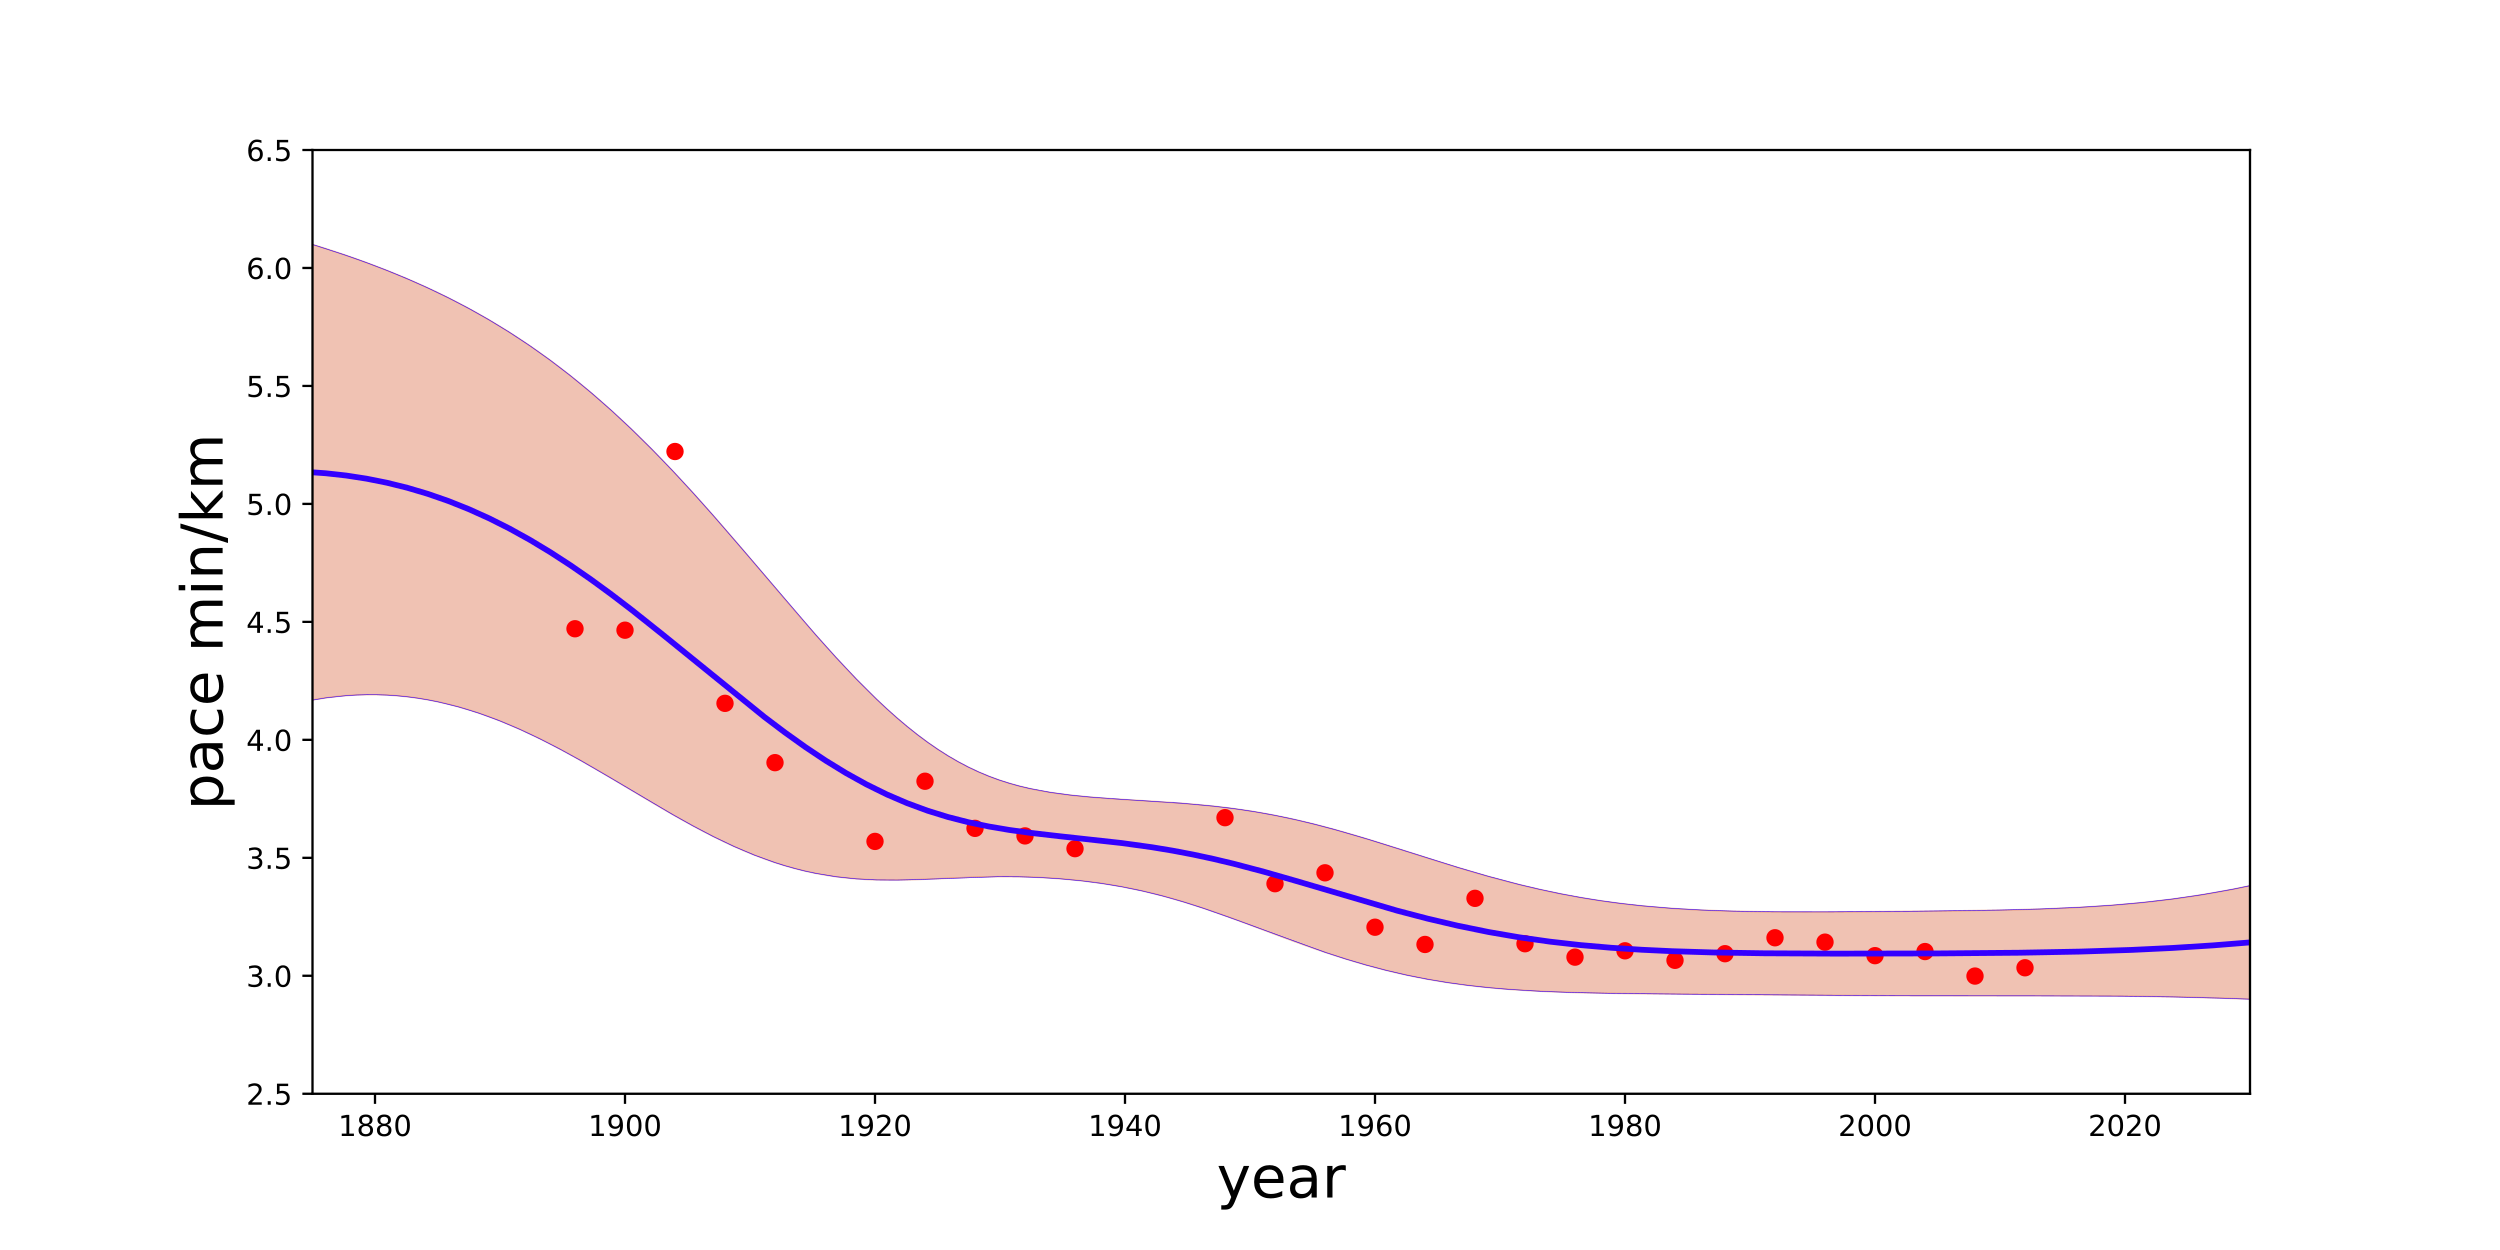 <?xml version="1.0" encoding="utf-8" standalone="no"?>
<!DOCTYPE svg PUBLIC "-//W3C//DTD SVG 1.1//EN"
  "http://www.w3.org/Graphics/SVG/1.1/DTD/svg11.dtd">
<!-- Created with matplotlib (http://matplotlib.org/) -->
<svg height="432pt" version="1.1" viewBox="0 0 864 432" width="864pt" xmlns="http://www.w3.org/2000/svg" xmlns:xlink="http://www.w3.org/1999/xlink">
 <defs>
  <style type="text/css">
*{stroke-linecap:butt;stroke-linejoin:round;}
  </style>
 </defs>
 <g id="figure_1">
  <g id="patch_1">
   <path d="M 0 432 
L 864 432 
L 864 0 
L 0 0 
z
" style="fill:none;"/>
  </g>
  <g id="axes_1">
   <g id="patch_2">
    <path d="M 108 378 
L 777.6 378 
L 777.6 51.84 
L 108 51.84 
z
" style="fill:none;"/>
   </g>
   <g id="patch_3">
    <path clip-path="url(#p7ff288613d)" d="M 98.496 81.703 
L 102.021 82.708 
L 105.547 83.747 
L 109.072 84.821 
L 112.598 85.931 
L 116.123 87.079 
L 119.649 88.267 
L 123.174 89.497 
L 126.7 90.772 
L 130.225 92.094 
L 133.751 93.466 
L 137.276 94.889 
L 140.802 96.367 
L 144.327 97.904 
L 147.853 99.501 
L 151.378 101.162 
L 154.903 102.889 
L 158.429 104.687 
L 161.954 106.557 
L 165.48 108.504 
L 169.005 110.529 
L 172.531 112.637 
L 176.056 114.829 
L 179.582 117.107 
L 183.107 119.476 
L 186.633 121.936 
L 190.158 124.49 
L 193.684 127.14 
L 197.209 129.887 
L 200.735 132.732 
L 204.26 135.675 
L 207.785 138.718 
L 211.311 141.859 
L 214.836 145.098 
L 218.362 148.435 
L 221.887 151.866 
L 225.413 155.389 
L 228.938 159.001 
L 232.464 162.698 
L 235.989 166.476 
L 239.515 170.328 
L 243.04 174.248 
L 246.566 178.23 
L 250.091 182.264 
L 253.617 186.343 
L 257.142 190.458 
L 260.667 194.596 
L 264.193 198.748 
L 267.718 202.902 
L 271.244 207.045 
L 274.769 211.166 
L 278.295 215.249 
L 281.82 219.283 
L 285.346 223.253 
L 288.871 227.146 
L 292.397 230.947 
L 295.922 234.643 
L 299.448 238.221 
L 302.973 241.668 
L 306.499 244.971 
L 310.024 248.119 
L 313.55 251.103 
L 317.075 253.911 
L 320.6 256.537 
L 324.126 258.975 
L 327.651 261.22 
L 331.177 263.269 
L 334.702 265.124 
L 338.228 266.786 
L 341.753 268.262 
L 345.279 269.56 
L 348.804 270.691 
L 352.33 271.668 
L 355.855 272.506 
L 359.381 273.22 
L 362.906 273.826 
L 366.432 274.341 
L 369.957 274.779 
L 373.482 275.153 
L 377.008 275.477 
L 380.533 275.762 
L 384.059 276.016 
L 387.584 276.25 
L 391.11 276.471 
L 394.635 276.686 
L 398.161 276.903 
L 401.686 277.127 
L 405.212 277.367 
L 408.737 277.627 
L 412.263 277.915 
L 415.788 278.235 
L 419.314 278.593 
L 422.839 278.993 
L 426.364 279.441 
L 429.89 279.938 
L 433.415 280.487 
L 436.941 281.091 
L 440.466 281.749 
L 443.992 282.461 
L 447.517 283.228 
L 451.043 284.046 
L 454.568 284.914 
L 458.094 285.828 
L 461.619 286.784 
L 465.145 287.779 
L 468.67 288.808 
L 472.196 289.865 
L 475.721 290.947 
L 479.246 292.046 
L 482.772 293.158 
L 486.297 294.278 
L 489.823 295.4 
L 493.348 296.519 
L 496.874 297.629 
L 500.399 298.726 
L 503.925 299.805 
L 507.45 300.863 
L 510.976 301.894 
L 514.501 302.895 
L 518.027 303.864 
L 521.552 304.797 
L 525.078 305.692 
L 528.603 306.546 
L 532.128 307.357 
L 535.654 308.126 
L 539.179 308.85 
L 542.705 309.528 
L 546.23 310.162 
L 549.756 310.75 
L 553.281 311.293 
L 556.807 311.792 
L 560.332 312.247 
L 563.858 312.661 
L 567.383 313.034 
L 570.909 313.369 
L 574.434 313.666 
L 577.96 313.929 
L 581.485 314.159 
L 585.01 314.358 
L 588.536 314.529 
L 592.061 314.674 
L 595.587 314.795 
L 599.112 314.894 
L 602.638 314.975 
L 606.163 315.037 
L 609.689 315.085 
L 613.214 315.119 
L 616.74 315.141 
L 620.265 315.153 
L 623.791 315.157 
L 627.316 315.154 
L 630.842 315.144 
L 634.367 315.13 
L 637.893 315.112 
L 641.418 315.091 
L 644.943 315.067 
L 648.469 315.041 
L 651.994 315.013 
L 655.52 314.983 
L 659.045 314.951 
L 662.571 314.918 
L 666.096 314.883 
L 669.622 314.845 
L 673.147 314.804 
L 676.673 314.76 
L 680.198 314.711 
L 683.724 314.657 
L 687.249 314.597 
L 690.775 314.529 
L 694.3 314.453 
L 697.825 314.366 
L 701.351 314.268 
L 704.876 314.157 
L 708.402 314.031 
L 711.927 313.889 
L 715.453 313.728 
L 718.978 313.547 
L 722.504 313.344 
L 726.029 313.118 
L 729.555 312.865 
L 733.08 312.585 
L 736.606 312.275 
L 740.131 311.934 
L 743.657 311.56 
L 747.182 311.152 
L 750.707 310.709 
L 754.233 310.229 
L 757.758 309.712 
L 761.284 309.158 
L 764.809 308.566 
L 768.335 307.937 
L 771.86 307.272 
L 775.386 306.57 
L 778.911 305.834 
L 782.437 305.065 
L 785.962 304.265 
L 789.488 303.436 
L 793.013 302.581 
L 796.539 301.701 
L 800.064 300.8 
L 800.064 346.135 
L 796.539 346.007 
L 793.013 345.876 
L 789.488 345.743 
L 785.962 345.61 
L 782.437 345.478 
L 778.911 345.348 
L 775.386 345.223 
L 771.86 345.103 
L 768.335 344.988 
L 764.809 344.88 
L 761.284 344.78 
L 757.758 344.688 
L 754.233 344.604 
L 750.707 344.529 
L 747.182 344.462 
L 743.657 344.403 
L 740.131 344.352 
L 736.606 344.309 
L 733.08 344.272 
L 729.555 344.242 
L 726.029 344.218 
L 722.504 344.2 
L 718.978 344.186 
L 715.453 344.175 
L 711.927 344.168 
L 708.402 344.164 
L 704.876 344.162 
L 701.351 344.161 
L 697.825 344.162 
L 694.3 344.163 
L 690.775 344.164 
L 687.249 344.165 
L 683.724 344.166 
L 680.198 344.166 
L 676.673 344.165 
L 673.147 344.162 
L 669.622 344.159 
L 666.096 344.153 
L 662.571 344.146 
L 659.045 344.137 
L 655.52 344.126 
L 651.994 344.113 
L 648.469 344.098 
L 644.943 344.081 
L 641.418 344.062 
L 637.893 344.041 
L 634.367 344.019 
L 630.842 343.995 
L 627.316 343.969 
L 623.791 343.942 
L 620.265 343.914 
L 616.74 343.885 
L 613.214 343.855 
L 609.689 343.824 
L 606.163 343.793 
L 602.638 343.762 
L 599.112 343.731 
L 595.587 343.699 
L 592.061 343.668 
L 588.536 343.638 
L 585.01 343.607 
L 581.485 343.575 
L 577.96 343.544 
L 574.434 343.511 
L 570.909 343.476 
L 567.383 343.439 
L 563.858 343.398 
L 560.332 343.352 
L 556.807 343.3 
L 553.281 343.239 
L 549.756 343.168 
L 546.23 343.086 
L 542.705 342.988 
L 539.179 342.873 
L 535.654 342.738 
L 532.128 342.58 
L 528.603 342.395 
L 525.078 342.182 
L 521.552 341.936 
L 518.027 341.655 
L 514.501 341.334 
L 510.976 340.972 
L 507.45 340.565 
L 503.925 340.109 
L 500.399 339.604 
L 496.874 339.045 
L 493.348 338.432 
L 489.823 337.762 
L 486.297 337.034 
L 482.772 336.249 
L 479.246 335.404 
L 475.721 334.502 
L 472.196 333.542 
L 468.67 332.527 
L 465.145 331.459 
L 461.619 330.341 
L 458.094 329.177 
L 454.568 327.972 
L 451.043 326.73 
L 447.517 325.457 
L 443.992 324.161 
L 440.466 322.848 
L 436.941 321.527 
L 433.415 320.204 
L 429.89 318.888 
L 426.364 317.589 
L 422.839 316.314 
L 419.314 315.072 
L 415.788 313.871 
L 412.263 312.719 
L 408.737 311.623 
L 405.212 310.587 
L 401.686 309.617 
L 398.161 308.717 
L 394.635 307.888 
L 391.11 307.132 
L 387.584 306.447 
L 384.059 305.832 
L 380.533 305.285 
L 377.008 304.803 
L 373.482 304.383 
L 369.957 304.021 
L 366.432 303.715 
L 362.906 303.463 
L 359.381 303.264 
L 355.855 303.116 
L 352.33 303.02 
L 348.804 302.972 
L 345.279 302.972 
L 341.753 303.017 
L 338.228 303.102 
L 334.702 303.22 
L 331.177 303.363 
L 327.651 303.523 
L 324.126 303.687 
L 320.6 303.845 
L 317.075 303.983 
L 313.55 304.091 
L 310.024 304.154 
L 306.499 304.161 
L 302.973 304.101 
L 299.448 303.964 
L 295.922 303.739 
L 292.397 303.419 
L 288.871 302.997 
L 285.346 302.466 
L 281.82 301.822 
L 278.295 301.063 
L 274.769 300.185 
L 271.244 299.19 
L 267.718 298.078 
L 264.193 296.85 
L 260.667 295.511 
L 257.142 294.065 
L 253.617 292.517 
L 250.091 290.874 
L 246.566 289.143 
L 243.04 287.332 
L 239.515 285.45 
L 235.989 283.507 
L 232.464 281.511 
L 228.938 279.473 
L 225.413 277.403 
L 221.887 275.312 
L 218.362 273.209 
L 214.836 271.105 
L 211.311 269.009 
L 207.785 266.932 
L 204.26 264.884 
L 200.735 262.872 
L 197.209 260.907 
L 193.684 258.995 
L 190.158 257.146 
L 186.633 255.365 
L 183.107 253.661 
L 179.582 252.038 
L 176.056 250.503 
L 172.531 249.06 
L 169.005 247.714 
L 165.48 246.469 
L 161.954 245.329 
L 158.429 244.296 
L 154.903 243.373 
L 151.378 242.562 
L 147.853 241.864 
L 144.327 241.28 
L 140.802 240.812 
L 137.276 240.46 
L 133.751 240.223 
L 130.225 240.101 
L 126.7 240.095 
L 123.174 240.201 
L 119.649 240.42 
L 116.123 240.75 
L 112.598 241.188 
L 109.072 241.733 
L 105.547 242.383 
L 102.021 243.134 
L 98.496 243.984 
z
" style="fill:#cc3300;opacity:0.3;stroke:#cc3300;stroke-linejoin:miter;stroke-width:0.5;"/>
   </g>
   <g id="matplotlib.axis_1">
    <g id="xtick_1">
     <g id="line2d_1">
      <defs>
       <path d="M 0 0 
L 0 3.5 
" id="m8d9ecc0e84" style="stroke:#000000;stroke-width:0.8;"/>
      </defs>
      <g>
       <use style="stroke:#000000;stroke-width:0.8;" x="129.6" xlink:href="#m8d9ecc0e84" y="378"/>
      </g>
     </g>
     <g id="text_1">
      <!-- 1880 -->
      <defs>
       <path d="M 12.406 8.297 
L 28.516 8.297 
L 28.516 63.922 
L 10.984 60.406 
L 10.984 69.391 
L 28.422 72.906 
L 38.281 72.906 
L 38.281 8.297 
L 54.391 8.297 
L 54.391 0 
L 12.406 0 
z
" id="DejaVuSans-31"/>
       <path d="M 31.781 34.625 
Q 24.75 34.625 20.719 30.859 
Q 16.703 27.094 16.703 20.516 
Q 16.703 13.922 20.719 10.156 
Q 24.75 6.391 31.781 6.391 
Q 38.812 6.391 42.859 10.172 
Q 46.922 13.969 46.922 20.516 
Q 46.922 27.094 42.891 30.859 
Q 38.875 34.625 31.781 34.625 
z
M 21.922 38.812 
Q 15.578 40.375 12.031 44.719 
Q 8.5 49.078 8.5 55.328 
Q 8.5 64.062 14.719 69.141 
Q 20.953 74.219 31.781 74.219 
Q 42.672 74.219 48.875 69.141 
Q 55.078 64.062 55.078 55.328 
Q 55.078 49.078 51.531 44.719 
Q 48 40.375 41.703 38.812 
Q 48.828 37.156 52.797 32.312 
Q 56.781 27.484 56.781 20.516 
Q 56.781 9.906 50.312 4.234 
Q 43.844 -1.422 31.781 -1.422 
Q 19.734 -1.422 13.25 4.234 
Q 6.781 9.906 6.781 20.516 
Q 6.781 27.484 10.781 32.312 
Q 14.797 37.156 21.922 38.812 
z
M 18.312 54.391 
Q 18.312 48.734 21.844 45.562 
Q 25.391 42.391 31.781 42.391 
Q 38.141 42.391 41.719 45.562 
Q 45.312 48.734 45.312 54.391 
Q 45.312 60.062 41.719 63.234 
Q 38.141 66.406 31.781 66.406 
Q 25.391 66.406 21.844 63.234 
Q 18.312 60.062 18.312 54.391 
z
" id="DejaVuSans-38"/>
       <path d="M 31.781 66.406 
Q 24.172 66.406 20.328 58.906 
Q 16.5 51.422 16.5 36.375 
Q 16.5 21.391 20.328 13.891 
Q 24.172 6.391 31.781 6.391 
Q 39.453 6.391 43.281 13.891 
Q 47.125 21.391 47.125 36.375 
Q 47.125 51.422 43.281 58.906 
Q 39.453 66.406 31.781 66.406 
z
M 31.781 74.219 
Q 44.047 74.219 50.516 64.516 
Q 56.984 54.828 56.984 36.375 
Q 56.984 17.969 50.516 8.266 
Q 44.047 -1.422 31.781 -1.422 
Q 19.531 -1.422 13.062 8.266 
Q 6.594 17.969 6.594 36.375 
Q 6.594 54.828 13.062 64.516 
Q 19.531 74.219 31.781 74.219 
z
" id="DejaVuSans-30"/>
      </defs>
      <g transform="translate(116.875 392.598)scale(0.1 -0.1)">
       <use xlink:href="#DejaVuSans-31"/>
       <use x="63.623" xlink:href="#DejaVuSans-38"/>
       <use x="127.246" xlink:href="#DejaVuSans-38"/>
       <use x="190.869" xlink:href="#DejaVuSans-30"/>
      </g>
     </g>
    </g>
    <g id="xtick_2">
     <g id="line2d_2">
      <g>
       <use style="stroke:#000000;stroke-width:0.8;" x="216" xlink:href="#m8d9ecc0e84" y="378"/>
      </g>
     </g>
     <g id="text_2">
      <!-- 1900 -->
      <defs>
       <path d="M 10.984 1.516 
L 10.984 10.5 
Q 14.703 8.734 18.5 7.812 
Q 22.312 6.891 25.984 6.891 
Q 35.75 6.891 40.891 13.453 
Q 46.047 20.016 46.781 33.406 
Q 43.953 29.203 39.594 26.953 
Q 35.25 24.703 29.984 24.703 
Q 19.047 24.703 12.672 31.312 
Q 6.297 37.938 6.297 49.422 
Q 6.297 60.641 12.938 67.422 
Q 19.578 74.219 30.609 74.219 
Q 43.266 74.219 49.922 64.516 
Q 56.594 54.828 56.594 36.375 
Q 56.594 19.141 48.406 8.859 
Q 40.234 -1.422 26.422 -1.422 
Q 22.703 -1.422 18.891 -0.688 
Q 15.094 0.047 10.984 1.516 
z
M 30.609 32.422 
Q 37.25 32.422 41.125 36.953 
Q 45.016 41.5 45.016 49.422 
Q 45.016 57.281 41.125 61.844 
Q 37.25 66.406 30.609 66.406 
Q 23.969 66.406 20.094 61.844 
Q 16.219 57.281 16.219 49.422 
Q 16.219 41.5 20.094 36.953 
Q 23.969 32.422 30.609 32.422 
z
" id="DejaVuSans-39"/>
      </defs>
      <g transform="translate(203.275 392.598)scale(0.1 -0.1)">
       <use xlink:href="#DejaVuSans-31"/>
       <use x="63.623" xlink:href="#DejaVuSans-39"/>
       <use x="127.246" xlink:href="#DejaVuSans-30"/>
       <use x="190.869" xlink:href="#DejaVuSans-30"/>
      </g>
     </g>
    </g>
    <g id="xtick_3">
     <g id="line2d_3">
      <g>
       <use style="stroke:#000000;stroke-width:0.8;" x="302.4" xlink:href="#m8d9ecc0e84" y="378"/>
      </g>
     </g>
     <g id="text_3">
      <!-- 1920 -->
      <defs>
       <path d="M 19.188 8.297 
L 53.609 8.297 
L 53.609 0 
L 7.328 0 
L 7.328 8.297 
Q 12.938 14.109 22.625 23.891 
Q 32.328 33.688 34.812 36.531 
Q 39.547 41.844 41.422 45.531 
Q 43.312 49.219 43.312 52.781 
Q 43.312 58.594 39.234 62.25 
Q 35.156 65.922 28.609 65.922 
Q 23.969 65.922 18.812 64.312 
Q 13.672 62.703 7.812 59.422 
L 7.812 69.391 
Q 13.766 71.781 18.938 73 
Q 24.125 74.219 28.422 74.219 
Q 39.75 74.219 46.484 68.547 
Q 53.219 62.891 53.219 53.422 
Q 53.219 48.922 51.531 44.891 
Q 49.859 40.875 45.406 35.406 
Q 44.188 33.984 37.641 27.219 
Q 31.109 20.453 19.188 8.297 
z
" id="DejaVuSans-32"/>
      </defs>
      <g transform="translate(289.675 392.598)scale(0.1 -0.1)">
       <use xlink:href="#DejaVuSans-31"/>
       <use x="63.623" xlink:href="#DejaVuSans-39"/>
       <use x="127.246" xlink:href="#DejaVuSans-32"/>
       <use x="190.869" xlink:href="#DejaVuSans-30"/>
      </g>
     </g>
    </g>
    <g id="xtick_4">
     <g id="line2d_4">
      <g>
       <use style="stroke:#000000;stroke-width:0.8;" x="388.8" xlink:href="#m8d9ecc0e84" y="378"/>
      </g>
     </g>
     <g id="text_4">
      <!-- 1940 -->
      <defs>
       <path d="M 37.797 64.312 
L 12.891 25.391 
L 37.797 25.391 
z
M 35.203 72.906 
L 47.609 72.906 
L 47.609 25.391 
L 58.016 25.391 
L 58.016 17.188 
L 47.609 17.188 
L 47.609 0 
L 37.797 0 
L 37.797 17.188 
L 4.891 17.188 
L 4.891 26.703 
z
" id="DejaVuSans-34"/>
      </defs>
      <g transform="translate(376.075 392.598)scale(0.1 -0.1)">
       <use xlink:href="#DejaVuSans-31"/>
       <use x="63.623" xlink:href="#DejaVuSans-39"/>
       <use x="127.246" xlink:href="#DejaVuSans-34"/>
       <use x="190.869" xlink:href="#DejaVuSans-30"/>
      </g>
     </g>
    </g>
    <g id="xtick_5">
     <g id="line2d_5">
      <g>
       <use style="stroke:#000000;stroke-width:0.8;" x="475.2" xlink:href="#m8d9ecc0e84" y="378"/>
      </g>
     </g>
     <g id="text_5">
      <!-- 1960 -->
      <defs>
       <path d="M 33.016 40.375 
Q 26.375 40.375 22.484 35.828 
Q 18.609 31.297 18.609 23.391 
Q 18.609 15.531 22.484 10.953 
Q 26.375 6.391 33.016 6.391 
Q 39.656 6.391 43.531 10.953 
Q 47.406 15.531 47.406 23.391 
Q 47.406 31.297 43.531 35.828 
Q 39.656 40.375 33.016 40.375 
z
M 52.594 71.297 
L 52.594 62.312 
Q 48.875 64.062 45.094 64.984 
Q 41.312 65.922 37.594 65.922 
Q 27.828 65.922 22.672 59.328 
Q 17.531 52.734 16.797 39.406 
Q 19.672 43.656 24.016 45.922 
Q 28.375 48.188 33.594 48.188 
Q 44.578 48.188 50.953 41.516 
Q 57.328 34.859 57.328 23.391 
Q 57.328 12.156 50.688 5.359 
Q 44.047 -1.422 33.016 -1.422 
Q 20.359 -1.422 13.672 8.266 
Q 6.984 17.969 6.984 36.375 
Q 6.984 53.656 15.188 63.938 
Q 23.391 74.219 37.203 74.219 
Q 40.922 74.219 44.703 73.484 
Q 48.484 72.75 52.594 71.297 
z
" id="DejaVuSans-36"/>
      </defs>
      <g transform="translate(462.475 392.598)scale(0.1 -0.1)">
       <use xlink:href="#DejaVuSans-31"/>
       <use x="63.623" xlink:href="#DejaVuSans-39"/>
       <use x="127.246" xlink:href="#DejaVuSans-36"/>
       <use x="190.869" xlink:href="#DejaVuSans-30"/>
      </g>
     </g>
    </g>
    <g id="xtick_6">
     <g id="line2d_6">
      <g>
       <use style="stroke:#000000;stroke-width:0.8;" x="561.6" xlink:href="#m8d9ecc0e84" y="378"/>
      </g>
     </g>
     <g id="text_6">
      <!-- 1980 -->
      <g transform="translate(548.875 392.598)scale(0.1 -0.1)">
       <use xlink:href="#DejaVuSans-31"/>
       <use x="63.623" xlink:href="#DejaVuSans-39"/>
       <use x="127.246" xlink:href="#DejaVuSans-38"/>
       <use x="190.869" xlink:href="#DejaVuSans-30"/>
      </g>
     </g>
    </g>
    <g id="xtick_7">
     <g id="line2d_7">
      <g>
       <use style="stroke:#000000;stroke-width:0.8;" x="648" xlink:href="#m8d9ecc0e84" y="378"/>
      </g>
     </g>
     <g id="text_7">
      <!-- 2000 -->
      <g transform="translate(635.275 392.598)scale(0.1 -0.1)">
       <use xlink:href="#DejaVuSans-32"/>
       <use x="63.623" xlink:href="#DejaVuSans-30"/>
       <use x="127.246" xlink:href="#DejaVuSans-30"/>
       <use x="190.869" xlink:href="#DejaVuSans-30"/>
      </g>
     </g>
    </g>
    <g id="xtick_8">
     <g id="line2d_8">
      <g>
       <use style="stroke:#000000;stroke-width:0.8;" x="734.4" xlink:href="#m8d9ecc0e84" y="378"/>
      </g>
     </g>
     <g id="text_8">
      <!-- 2020 -->
      <g transform="translate(721.675 392.598)scale(0.1 -0.1)">
       <use xlink:href="#DejaVuSans-32"/>
       <use x="63.623" xlink:href="#DejaVuSans-30"/>
       <use x="127.246" xlink:href="#DejaVuSans-32"/>
       <use x="190.869" xlink:href="#DejaVuSans-30"/>
      </g>
     </g>
    </g>
    <g id="text_9">
     <!-- year -->
     <defs>
      <path d="M 32.172 -5.078 
Q 28.375 -14.844 24.75 -17.812 
Q 21.141 -20.797 15.094 -20.797 
L 7.906 -20.797 
L 7.906 -13.281 
L 13.188 -13.281 
Q 16.891 -13.281 18.938 -11.516 
Q 21 -9.766 23.484 -3.219 
L 25.094 0.875 
L 2.984 54.688 
L 12.5 54.688 
L 29.594 11.922 
L 46.688 54.688 
L 56.203 54.688 
z
" id="DejaVuSans-79"/>
      <path d="M 56.203 29.594 
L 56.203 25.203 
L 14.891 25.203 
Q 15.484 15.922 20.484 11.062 
Q 25.484 6.203 34.422 6.203 
Q 39.594 6.203 44.453 7.469 
Q 49.312 8.734 54.109 11.281 
L 54.109 2.781 
Q 49.266 0.734 44.188 -0.344 
Q 39.109 -1.422 33.891 -1.422 
Q 20.797 -1.422 13.156 6.188 
Q 5.516 13.812 5.516 26.812 
Q 5.516 40.234 12.766 48.109 
Q 20.016 56 32.328 56 
Q 43.359 56 49.781 48.891 
Q 56.203 41.797 56.203 29.594 
z
M 47.219 32.234 
Q 47.125 39.594 43.094 43.984 
Q 39.062 48.391 32.422 48.391 
Q 24.906 48.391 20.391 44.141 
Q 15.875 39.891 15.188 32.172 
z
" id="DejaVuSans-65"/>
      <path d="M 34.281 27.484 
Q 23.391 27.484 19.188 25 
Q 14.984 22.516 14.984 16.5 
Q 14.984 11.719 18.141 8.906 
Q 21.297 6.109 26.703 6.109 
Q 34.188 6.109 38.703 11.406 
Q 43.219 16.703 43.219 25.484 
L 43.219 27.484 
z
M 52.203 31.203 
L 52.203 0 
L 43.219 0 
L 43.219 8.297 
Q 40.141 3.328 35.547 0.953 
Q 30.953 -1.422 24.312 -1.422 
Q 15.922 -1.422 10.953 3.297 
Q 6 8.016 6 15.922 
Q 6 25.141 12.172 29.828 
Q 18.359 34.516 30.609 34.516 
L 43.219 34.516 
L 43.219 35.406 
Q 43.219 41.609 39.141 45 
Q 35.062 48.391 27.688 48.391 
Q 23 48.391 18.547 47.266 
Q 14.109 46.141 10.016 43.891 
L 10.016 52.203 
Q 14.938 54.109 19.578 55.047 
Q 24.219 56 28.609 56 
Q 40.484 56 46.344 49.844 
Q 52.203 43.703 52.203 31.203 
z
" id="DejaVuSans-61"/>
      <path d="M 41.109 46.297 
Q 39.594 47.172 37.812 47.578 
Q 36.031 48 33.891 48 
Q 26.266 48 22.188 43.047 
Q 18.109 38.094 18.109 28.812 
L 18.109 0 
L 9.078 0 
L 9.078 54.688 
L 18.109 54.688 
L 18.109 46.188 
Q 20.953 51.172 25.484 53.578 
Q 30.031 56 36.531 56 
Q 37.453 56 38.578 55.875 
Q 39.703 55.766 41.062 55.516 
z
" id="DejaVuSans-72"/>
     </defs>
     <g transform="translate(420.489 413.875)scale(0.2 -0.2)">
      <use xlink:href="#DejaVuSans-79"/>
      <use x="59.18" xlink:href="#DejaVuSans-65"/>
      <use x="120.703" xlink:href="#DejaVuSans-61"/>
      <use x="181.982" xlink:href="#DejaVuSans-72"/>
     </g>
    </g>
   </g>
   <g id="matplotlib.axis_2">
    <g id="ytick_1">
     <g id="line2d_9">
      <defs>
       <path d="M 0 0 
L -3.5 0 
" id="mb0c551d4bc" style="stroke:#000000;stroke-width:0.8;"/>
      </defs>
      <g>
       <use style="stroke:#000000;stroke-width:0.8;" x="108" xlink:href="#mb0c551d4bc" y="378"/>
      </g>
     </g>
     <g id="text_10">
      <!-- 2.5 -->
      <defs>
       <path d="M 10.688 12.406 
L 21 12.406 
L 21 0 
L 10.688 0 
z
" id="DejaVuSans-2e"/>
       <path d="M 10.797 72.906 
L 49.516 72.906 
L 49.516 64.594 
L 19.828 64.594 
L 19.828 46.734 
Q 21.969 47.469 24.109 47.828 
Q 26.266 48.188 28.422 48.188 
Q 40.625 48.188 47.75 41.5 
Q 54.891 34.812 54.891 23.391 
Q 54.891 11.625 47.562 5.094 
Q 40.234 -1.422 26.906 -1.422 
Q 22.312 -1.422 17.547 -0.641 
Q 12.797 0.141 7.719 1.703 
L 7.719 11.625 
Q 12.109 9.234 16.797 8.062 
Q 21.484 6.891 26.703 6.891 
Q 35.156 6.891 40.078 11.328 
Q 45.016 15.766 45.016 23.391 
Q 45.016 31 40.078 35.438 
Q 35.156 39.891 26.703 39.891 
Q 22.75 39.891 18.812 39.016 
Q 14.891 38.141 10.797 36.281 
z
" id="DejaVuSans-35"/>
      </defs>
      <g transform="translate(85.097 381.799)scale(0.1 -0.1)">
       <use xlink:href="#DejaVuSans-32"/>
       <use x="63.623" xlink:href="#DejaVuSans-2e"/>
       <use x="95.41" xlink:href="#DejaVuSans-35"/>
      </g>
     </g>
    </g>
    <g id="ytick_2">
     <g id="line2d_10">
      <g>
       <use style="stroke:#000000;stroke-width:0.8;" x="108" xlink:href="#mb0c551d4bc" y="337.23"/>
      </g>
     </g>
     <g id="text_11">
      <!-- 3.0 -->
      <defs>
       <path d="M 40.578 39.312 
Q 47.656 37.797 51.625 33 
Q 55.609 28.219 55.609 21.188 
Q 55.609 10.406 48.188 4.484 
Q 40.766 -1.422 27.094 -1.422 
Q 22.516 -1.422 17.656 -0.516 
Q 12.797 0.391 7.625 2.203 
L 7.625 11.719 
Q 11.719 9.328 16.594 8.109 
Q 21.484 6.891 26.812 6.891 
Q 36.078 6.891 40.938 10.547 
Q 45.797 14.203 45.797 21.188 
Q 45.797 27.641 41.281 31.266 
Q 36.766 34.906 28.719 34.906 
L 20.219 34.906 
L 20.219 43.016 
L 29.109 43.016 
Q 36.375 43.016 40.234 45.922 
Q 44.094 48.828 44.094 54.297 
Q 44.094 59.906 40.109 62.906 
Q 36.141 65.922 28.719 65.922 
Q 24.656 65.922 20.016 65.031 
Q 15.375 64.156 9.812 62.312 
L 9.812 71.094 
Q 15.438 72.656 20.344 73.438 
Q 25.25 74.219 29.594 74.219 
Q 40.828 74.219 47.359 69.109 
Q 53.906 64.016 53.906 55.328 
Q 53.906 49.266 50.438 45.094 
Q 46.969 40.922 40.578 39.312 
z
" id="DejaVuSans-33"/>
      </defs>
      <g transform="translate(85.097 341.029)scale(0.1 -0.1)">
       <use xlink:href="#DejaVuSans-33"/>
       <use x="63.623" xlink:href="#DejaVuSans-2e"/>
       <use x="95.41" xlink:href="#DejaVuSans-30"/>
      </g>
     </g>
    </g>
    <g id="ytick_3">
     <g id="line2d_11">
      <g>
       <use style="stroke:#000000;stroke-width:0.8;" x="108" xlink:href="#mb0c551d4bc" y="296.46"/>
      </g>
     </g>
     <g id="text_12">
      <!-- 3.5 -->
      <g transform="translate(85.097 300.259)scale(0.1 -0.1)">
       <use xlink:href="#DejaVuSans-33"/>
       <use x="63.623" xlink:href="#DejaVuSans-2e"/>
       <use x="95.41" xlink:href="#DejaVuSans-35"/>
      </g>
     </g>
    </g>
    <g id="ytick_4">
     <g id="line2d_12">
      <g>
       <use style="stroke:#000000;stroke-width:0.8;" x="108" xlink:href="#mb0c551d4bc" y="255.69"/>
      </g>
     </g>
     <g id="text_13">
      <!-- 4.0 -->
      <g transform="translate(85.097 259.489)scale(0.1 -0.1)">
       <use xlink:href="#DejaVuSans-34"/>
       <use x="63.623" xlink:href="#DejaVuSans-2e"/>
       <use x="95.41" xlink:href="#DejaVuSans-30"/>
      </g>
     </g>
    </g>
    <g id="ytick_5">
     <g id="line2d_13">
      <g>
       <use style="stroke:#000000;stroke-width:0.8;" x="108" xlink:href="#mb0c551d4bc" y="214.92"/>
      </g>
     </g>
     <g id="text_14">
      <!-- 4.5 -->
      <g transform="translate(85.097 218.719)scale(0.1 -0.1)">
       <use xlink:href="#DejaVuSans-34"/>
       <use x="63.623" xlink:href="#DejaVuSans-2e"/>
       <use x="95.41" xlink:href="#DejaVuSans-35"/>
      </g>
     </g>
    </g>
    <g id="ytick_6">
     <g id="line2d_14">
      <g>
       <use style="stroke:#000000;stroke-width:0.8;" x="108" xlink:href="#mb0c551d4bc" y="174.15"/>
      </g>
     </g>
     <g id="text_15">
      <!-- 5.0 -->
      <g transform="translate(85.097 177.949)scale(0.1 -0.1)">
       <use xlink:href="#DejaVuSans-35"/>
       <use x="63.623" xlink:href="#DejaVuSans-2e"/>
       <use x="95.41" xlink:href="#DejaVuSans-30"/>
      </g>
     </g>
    </g>
    <g id="ytick_7">
     <g id="line2d_15">
      <g>
       <use style="stroke:#000000;stroke-width:0.8;" x="108" xlink:href="#mb0c551d4bc" y="133.38"/>
      </g>
     </g>
     <g id="text_16">
      <!-- 5.5 -->
      <g transform="translate(85.097 137.179)scale(0.1 -0.1)">
       <use xlink:href="#DejaVuSans-35"/>
       <use x="63.623" xlink:href="#DejaVuSans-2e"/>
       <use x="95.41" xlink:href="#DejaVuSans-35"/>
      </g>
     </g>
    </g>
    <g id="ytick_8">
     <g id="line2d_16">
      <g>
       <use style="stroke:#000000;stroke-width:0.8;" x="108" xlink:href="#mb0c551d4bc" y="92.61"/>
      </g>
     </g>
     <g id="text_17">
      <!-- 6.0 -->
      <g transform="translate(85.097 96.409)scale(0.1 -0.1)">
       <use xlink:href="#DejaVuSans-36"/>
       <use x="63.623" xlink:href="#DejaVuSans-2e"/>
       <use x="95.41" xlink:href="#DejaVuSans-30"/>
      </g>
     </g>
    </g>
    <g id="ytick_9">
     <g id="line2d_17">
      <g>
       <use style="stroke:#000000;stroke-width:0.8;" x="108" xlink:href="#mb0c551d4bc" y="51.84"/>
      </g>
     </g>
     <g id="text_18">
      <!-- 6.5 -->
      <g transform="translate(85.097 55.639)scale(0.1 -0.1)">
       <use xlink:href="#DejaVuSans-36"/>
       <use x="63.623" xlink:href="#DejaVuSans-2e"/>
       <use x="95.41" xlink:href="#DejaVuSans-35"/>
      </g>
     </g>
    </g>
    <g id="text_19">
     <!-- pace min/km -->
     <defs>
      <path d="M 18.109 8.203 
L 18.109 -20.797 
L 9.078 -20.797 
L 9.078 54.688 
L 18.109 54.688 
L 18.109 46.391 
Q 20.953 51.266 25.266 53.625 
Q 29.594 56 35.594 56 
Q 45.562 56 51.781 48.094 
Q 58.016 40.188 58.016 27.297 
Q 58.016 14.406 51.781 6.484 
Q 45.562 -1.422 35.594 -1.422 
Q 29.594 -1.422 25.266 0.953 
Q 20.953 3.328 18.109 8.203 
z
M 48.688 27.297 
Q 48.688 37.203 44.609 42.844 
Q 40.531 48.484 33.406 48.484 
Q 26.266 48.484 22.188 42.844 
Q 18.109 37.203 18.109 27.297 
Q 18.109 17.391 22.188 11.75 
Q 26.266 6.109 33.406 6.109 
Q 40.531 6.109 44.609 11.75 
Q 48.688 17.391 48.688 27.297 
z
" id="DejaVuSans-70"/>
      <path d="M 48.781 52.594 
L 48.781 44.188 
Q 44.969 46.297 41.141 47.344 
Q 37.312 48.391 33.406 48.391 
Q 24.656 48.391 19.812 42.844 
Q 14.984 37.312 14.984 27.297 
Q 14.984 17.281 19.812 11.734 
Q 24.656 6.203 33.406 6.203 
Q 37.312 6.203 41.141 7.25 
Q 44.969 8.297 48.781 10.406 
L 48.781 2.094 
Q 45.016 0.344 40.984 -0.531 
Q 36.969 -1.422 32.422 -1.422 
Q 20.062 -1.422 12.781 6.344 
Q 5.516 14.109 5.516 27.297 
Q 5.516 40.672 12.859 48.328 
Q 20.219 56 33.016 56 
Q 37.156 56 41.109 55.141 
Q 45.062 54.297 48.781 52.594 
z
" id="DejaVuSans-63"/>
      <path id="DejaVuSans-20"/>
      <path d="M 52 44.188 
Q 55.375 50.25 60.062 53.125 
Q 64.75 56 71.094 56 
Q 79.641 56 84.281 50.016 
Q 88.922 44.047 88.922 33.016 
L 88.922 0 
L 79.891 0 
L 79.891 32.719 
Q 79.891 40.578 77.094 44.375 
Q 74.312 48.188 68.609 48.188 
Q 61.625 48.188 57.562 43.547 
Q 53.516 38.922 53.516 30.906 
L 53.516 0 
L 44.484 0 
L 44.484 32.719 
Q 44.484 40.625 41.703 44.406 
Q 38.922 48.188 33.109 48.188 
Q 26.219 48.188 22.156 43.531 
Q 18.109 38.875 18.109 30.906 
L 18.109 0 
L 9.078 0 
L 9.078 54.688 
L 18.109 54.688 
L 18.109 46.188 
Q 21.188 51.219 25.484 53.609 
Q 29.781 56 35.688 56 
Q 41.656 56 45.828 52.969 
Q 50 49.953 52 44.188 
z
" id="DejaVuSans-6d"/>
      <path d="M 9.422 54.688 
L 18.406 54.688 
L 18.406 0 
L 9.422 0 
z
M 9.422 75.984 
L 18.406 75.984 
L 18.406 64.594 
L 9.422 64.594 
z
" id="DejaVuSans-69"/>
      <path d="M 54.891 33.016 
L 54.891 0 
L 45.906 0 
L 45.906 32.719 
Q 45.906 40.484 42.875 44.328 
Q 39.844 48.188 33.797 48.188 
Q 26.516 48.188 22.312 43.547 
Q 18.109 38.922 18.109 30.906 
L 18.109 0 
L 9.078 0 
L 9.078 54.688 
L 18.109 54.688 
L 18.109 46.188 
Q 21.344 51.125 25.703 53.562 
Q 30.078 56 35.797 56 
Q 45.219 56 50.047 50.172 
Q 54.891 44.344 54.891 33.016 
z
" id="DejaVuSans-6e"/>
      <path d="M 25.391 72.906 
L 33.688 72.906 
L 8.297 -9.281 
L 0 -9.281 
z
" id="DejaVuSans-2f"/>
      <path d="M 9.078 75.984 
L 18.109 75.984 
L 18.109 31.109 
L 44.922 54.688 
L 56.391 54.688 
L 27.391 29.109 
L 57.625 0 
L 45.906 0 
L 18.109 26.703 
L 18.109 0 
L 9.078 0 
z
" id="DejaVuSans-6b"/>
     </defs>
     <g transform="translate(76.938 279.983)rotate(-90)scale(0.2 -0.2)">
      <use xlink:href="#DejaVuSans-70"/>
      <use x="63.477" xlink:href="#DejaVuSans-61"/>
      <use x="124.756" xlink:href="#DejaVuSans-63"/>
      <use x="179.736" xlink:href="#DejaVuSans-65"/>
      <use x="241.26" xlink:href="#DejaVuSans-20"/>
      <use x="273.047" xlink:href="#DejaVuSans-6d"/>
      <use x="370.459" xlink:href="#DejaVuSans-69"/>
      <use x="398.242" xlink:href="#DejaVuSans-6e"/>
      <use x="461.621" xlink:href="#DejaVuSans-2f"/>
      <use x="495.312" xlink:href="#DejaVuSans-6b"/>
      <use x="553.223" xlink:href="#DejaVuSans-6d"/>
     </g>
    </g>
   </g>
   <g id="line2d_18">
    <defs>
     <path d="M 0 2.5 
C 0.663 2.5 1.299 2.237 1.768 1.768 
C 2.237 1.299 2.5 0.663 2.5 0 
C 2.5 -0.663 2.237 -1.299 1.768 -1.768 
C 1.299 -2.237 0.663 -2.5 0 -2.5 
C -0.663 -2.5 -1.299 -2.237 -1.768 -1.768 
C -2.237 -1.299 -2.5 -0.663 -2.5 0 
C -2.5 0.663 -2.237 1.299 -1.768 1.768 
C -1.299 2.237 -0.663 2.5 0 2.5 
z
" id="me83abcf6e2" style="stroke:#ff0000;"/>
    </defs>
    <g clip-path="url(#p7ff288613d)">
     <use style="fill:#ff0000;stroke:#ff0000;" x="198.72" xlink:href="#me83abcf6e2" y="217.298"/>
     <use style="fill:#ff0000;stroke:#ff0000;" x="216" xlink:href="#me83abcf6e2" y="217.796"/>
     <use style="fill:#ff0000;stroke:#ff0000;" x="233.28" xlink:href="#me83abcf6e2" y="156.041"/>
     <use style="fill:#ff0000;stroke:#ff0000;" x="250.56" xlink:href="#me83abcf6e2" y="243.078"/>
     <use style="fill:#ff0000;stroke:#ff0000;" x="267.84" xlink:href="#me83abcf6e2" y="263.574"/>
     <use style="fill:#ff0000;stroke:#ff0000;" x="302.4" xlink:href="#me83abcf6e2" y="290.792"/>
     <use style="fill:#ff0000;stroke:#ff0000;" x="319.68" xlink:href="#me83abcf6e2" y="269.997"/>
     <use style="fill:#ff0000;stroke:#ff0000;" x="336.96" xlink:href="#me83abcf6e2" y="286.281"/>
     <use style="fill:#ff0000;stroke:#ff0000;" x="354.24" xlink:href="#me83abcf6e2" y="288.89"/>
     <use style="fill:#ff0000;stroke:#ff0000;" x="371.52" xlink:href="#me83abcf6e2" y="293.296"/>
     <use style="fill:#ff0000;stroke:#ff0000;" x="423.36" xlink:href="#me83abcf6e2" y="282.59"/>
     <use style="fill:#ff0000;stroke:#ff0000;" x="440.64" xlink:href="#me83abcf6e2" y="305.406"/>
     <use style="fill:#ff0000;stroke:#ff0000;" x="457.92" xlink:href="#me83abcf6e2" y="301.644"/>
     <use style="fill:#ff0000;stroke:#ff0000;" x="475.2" xlink:href="#me83abcf6e2" y="320.447"/>
     <use style="fill:#ff0000;stroke:#ff0000;" x="492.48" xlink:href="#me83abcf6e2" y="326.405"/>
     <use style="fill:#ff0000;stroke:#ff0000;" x="509.76" xlink:href="#me83abcf6e2" y="310.469"/>
     <use style="fill:#ff0000;stroke:#ff0000;" x="527.04" xlink:href="#me83abcf6e2" y="326.154"/>
     <use style="fill:#ff0000;stroke:#ff0000;" x="544.32" xlink:href="#me83abcf6e2" y="330.792"/>
     <use style="fill:#ff0000;stroke:#ff0000;" x="561.6" xlink:href="#me83abcf6e2" y="328.602"/>
     <use style="fill:#ff0000;stroke:#ff0000;" x="578.88" xlink:href="#me83abcf6e2" y="331.887"/>
     <use style="fill:#ff0000;stroke:#ff0000;" x="596.16" xlink:href="#me83abcf6e2" y="329.6"/>
     <use style="fill:#ff0000;stroke:#ff0000;" x="613.44" xlink:href="#me83abcf6e2" y="324.093"/>
     <use style="fill:#ff0000;stroke:#ff0000;" x="630.72" xlink:href="#me83abcf6e2" y="325.606"/>
     <use style="fill:#ff0000;stroke:#ff0000;" x="648" xlink:href="#me83abcf6e2" y="330.276"/>
     <use style="fill:#ff0000;stroke:#ff0000;" x="665.28" xlink:href="#me83abcf6e2" y="328.859"/>
     <use style="fill:#ff0000;stroke:#ff0000;" x="682.56" xlink:href="#me83abcf6e2" y="337.33"/>
     <use style="fill:#ff0000;stroke:#ff0000;" x="699.84" xlink:href="#me83abcf6e2" y="334.463"/>
    </g>
   </g>
   <g id="line2d_19">
    <path clip-path="url(#p7ff288613d)" d="M 98.496 162.843 
L 105.547 163.065 
L 112.598 163.559 
L 119.649 164.344 
L 126.7 165.433 
L 133.751 166.844 
L 140.802 168.59 
L 147.853 170.682 
L 154.903 173.131 
L 161.954 175.943 
L 169.005 179.122 
L 176.056 182.666 
L 183.107 186.568 
L 190.158 190.818 
L 197.209 195.397 
L 204.26 200.279 
L 211.311 205.434 
L 218.362 210.822 
L 228.938 219.237 
L 264.193 247.799 
L 271.244 253.118 
L 278.295 258.156 
L 285.346 262.86 
L 292.397 267.183 
L 299.448 271.092 
L 306.499 274.566 
L 313.55 277.597 
L 320.6 280.191 
L 327.651 282.371 
L 334.702 284.172 
L 341.753 285.64 
L 348.804 286.832 
L 355.855 287.811 
L 366.432 289.028 
L 387.584 291.348 
L 398.161 292.81 
L 405.212 293.977 
L 412.263 295.317 
L 419.314 296.832 
L 426.364 298.515 
L 436.941 301.309 
L 447.517 304.343 
L 482.772 314.703 
L 493.348 317.475 
L 503.925 319.957 
L 514.501 322.115 
L 525.078 323.937 
L 535.654 325.432 
L 546.23 326.624 
L 556.807 327.546 
L 567.383 328.237 
L 577.96 328.736 
L 592.061 329.171 
L 609.689 329.454 
L 634.367 329.575 
L 669.622 329.502 
L 697.825 329.264 
L 718.978 328.866 
L 736.606 328.292 
L 750.707 327.619 
L 764.809 326.723 
L 778.911 325.591 
L 793.013 324.228 
L 800.064 323.468 
L 800.064 323.468 
" style="fill:none;stroke:#3300ff;stroke-linecap:square;stroke-width:2;"/>
   </g>
   <g id="line2d_20">
    <path clip-path="url(#p7ff288613d)" d="M 98.496 81.703 
L 109.072 84.821 
L 119.649 88.267 
L 126.7 90.772 
L 133.751 93.466 
L 140.802 96.367 
L 147.853 99.501 
L 154.903 102.889 
L 161.954 106.557 
L 169.005 110.529 
L 176.056 114.829 
L 183.107 119.476 
L 190.158 124.49 
L 197.209 129.887 
L 204.26 135.675 
L 211.311 141.859 
L 218.362 148.435 
L 225.413 155.389 
L 232.464 162.698 
L 239.515 170.328 
L 246.566 178.23 
L 257.142 190.458 
L 281.82 219.283 
L 288.871 227.146 
L 295.922 234.643 
L 302.973 241.668 
L 306.499 244.971 
L 310.024 248.119 
L 313.55 251.103 
L 317.075 253.911 
L 320.6 256.537 
L 324.126 258.975 
L 327.651 261.22 
L 331.177 263.269 
L 334.702 265.124 
L 338.228 266.786 
L 341.753 268.262 
L 345.279 269.56 
L 348.804 270.691 
L 352.33 271.668 
L 355.855 272.506 
L 362.906 273.826 
L 369.957 274.779 
L 377.008 275.477 
L 387.584 276.25 
L 408.737 277.627 
L 419.314 278.593 
L 426.364 279.441 
L 433.415 280.487 
L 440.466 281.749 
L 447.517 283.228 
L 454.568 284.914 
L 461.619 286.784 
L 472.196 289.865 
L 486.297 294.278 
L 503.925 299.805 
L 514.501 302.895 
L 525.078 305.692 
L 532.128 307.357 
L 539.179 308.85 
L 546.23 310.162 
L 553.281 311.293 
L 560.332 312.247 
L 567.383 313.034 
L 577.96 313.929 
L 588.536 314.529 
L 599.112 314.894 
L 613.214 315.119 
L 630.842 315.144 
L 662.571 314.918 
L 690.775 314.529 
L 704.876 314.157 
L 718.978 313.547 
L 729.555 312.865 
L 740.131 311.934 
L 750.707 310.709 
L 761.284 309.158 
L 771.86 307.272 
L 782.437 305.065 
L 793.013 302.581 
L 800.064 300.8 
L 800.064 300.8 
" style="fill:none;stroke:#3300ff;stroke-linecap:square;stroke-width:0.2;"/>
   </g>
   <g id="line2d_21">
    <path clip-path="url(#p7ff288613d)" d="M 98.496 243.984 
L 105.547 242.383 
L 112.598 241.188 
L 119.649 240.42 
L 123.174 240.201 
L 126.7 240.095 
L 130.225 240.101 
L 133.751 240.223 
L 137.276 240.46 
L 140.802 240.812 
L 144.327 241.28 
L 147.853 241.864 
L 151.378 242.562 
L 158.429 244.296 
L 165.48 246.469 
L 172.531 249.06 
L 179.582 252.038 
L 186.633 255.365 
L 193.684 258.995 
L 200.735 262.872 
L 211.311 269.009 
L 232.464 281.511 
L 239.515 285.45 
L 246.566 289.143 
L 253.617 292.517 
L 260.667 295.511 
L 267.718 298.078 
L 271.244 299.19 
L 274.769 300.185 
L 278.295 301.063 
L 281.82 301.822 
L 288.871 302.997 
L 295.922 303.739 
L 302.973 304.101 
L 310.024 304.154 
L 317.075 303.983 
L 345.279 302.972 
L 352.33 303.02 
L 359.381 303.264 
L 366.432 303.715 
L 373.482 304.383 
L 380.533 305.285 
L 387.584 306.447 
L 394.635 307.888 
L 401.686 309.617 
L 408.737 311.623 
L 415.788 313.871 
L 426.364 317.589 
L 458.094 329.177 
L 465.145 331.459 
L 472.196 333.542 
L 479.246 335.404 
L 486.297 337.034 
L 493.348 338.432 
L 500.399 339.604 
L 507.45 340.565 
L 514.501 341.334 
L 521.552 341.936 
L 532.128 342.58 
L 542.705 342.988 
L 556.807 343.3 
L 581.485 343.575 
L 655.52 344.126 
L 701.351 344.161 
L 733.08 344.272 
L 750.707 344.529 
L 768.335 344.988 
L 796.539 346.007 
L 800.064 346.135 
L 800.064 346.135 
" style="fill:none;stroke:#3300ff;stroke-linecap:square;stroke-width:0.2;"/>
   </g>
   <g id="patch_4">
    <path d="M 108 378 
L 108 51.84 
" style="fill:none;stroke:#000000;stroke-linecap:square;stroke-linejoin:miter;stroke-width:0.8;"/>
   </g>
   <g id="patch_5">
    <path d="M 777.6 378 
L 777.6 51.84 
" style="fill:none;stroke:#000000;stroke-linecap:square;stroke-linejoin:miter;stroke-width:0.8;"/>
   </g>
   <g id="patch_6">
    <path d="M 108 378 
L 777.6 378 
" style="fill:none;stroke:#000000;stroke-linecap:square;stroke-linejoin:miter;stroke-width:0.8;"/>
   </g>
   <g id="patch_7">
    <path d="M 108 51.84 
L 777.6 51.84 
" style="fill:none;stroke:#000000;stroke-linecap:square;stroke-linejoin:miter;stroke-width:0.8;"/>
   </g>
  </g>
 </g>
 <defs>
  <clipPath id="p7ff288613d">
   <rect height="326.16" width="669.6" x="108" y="51.84"/>
  </clipPath>
 </defs>
</svg>
